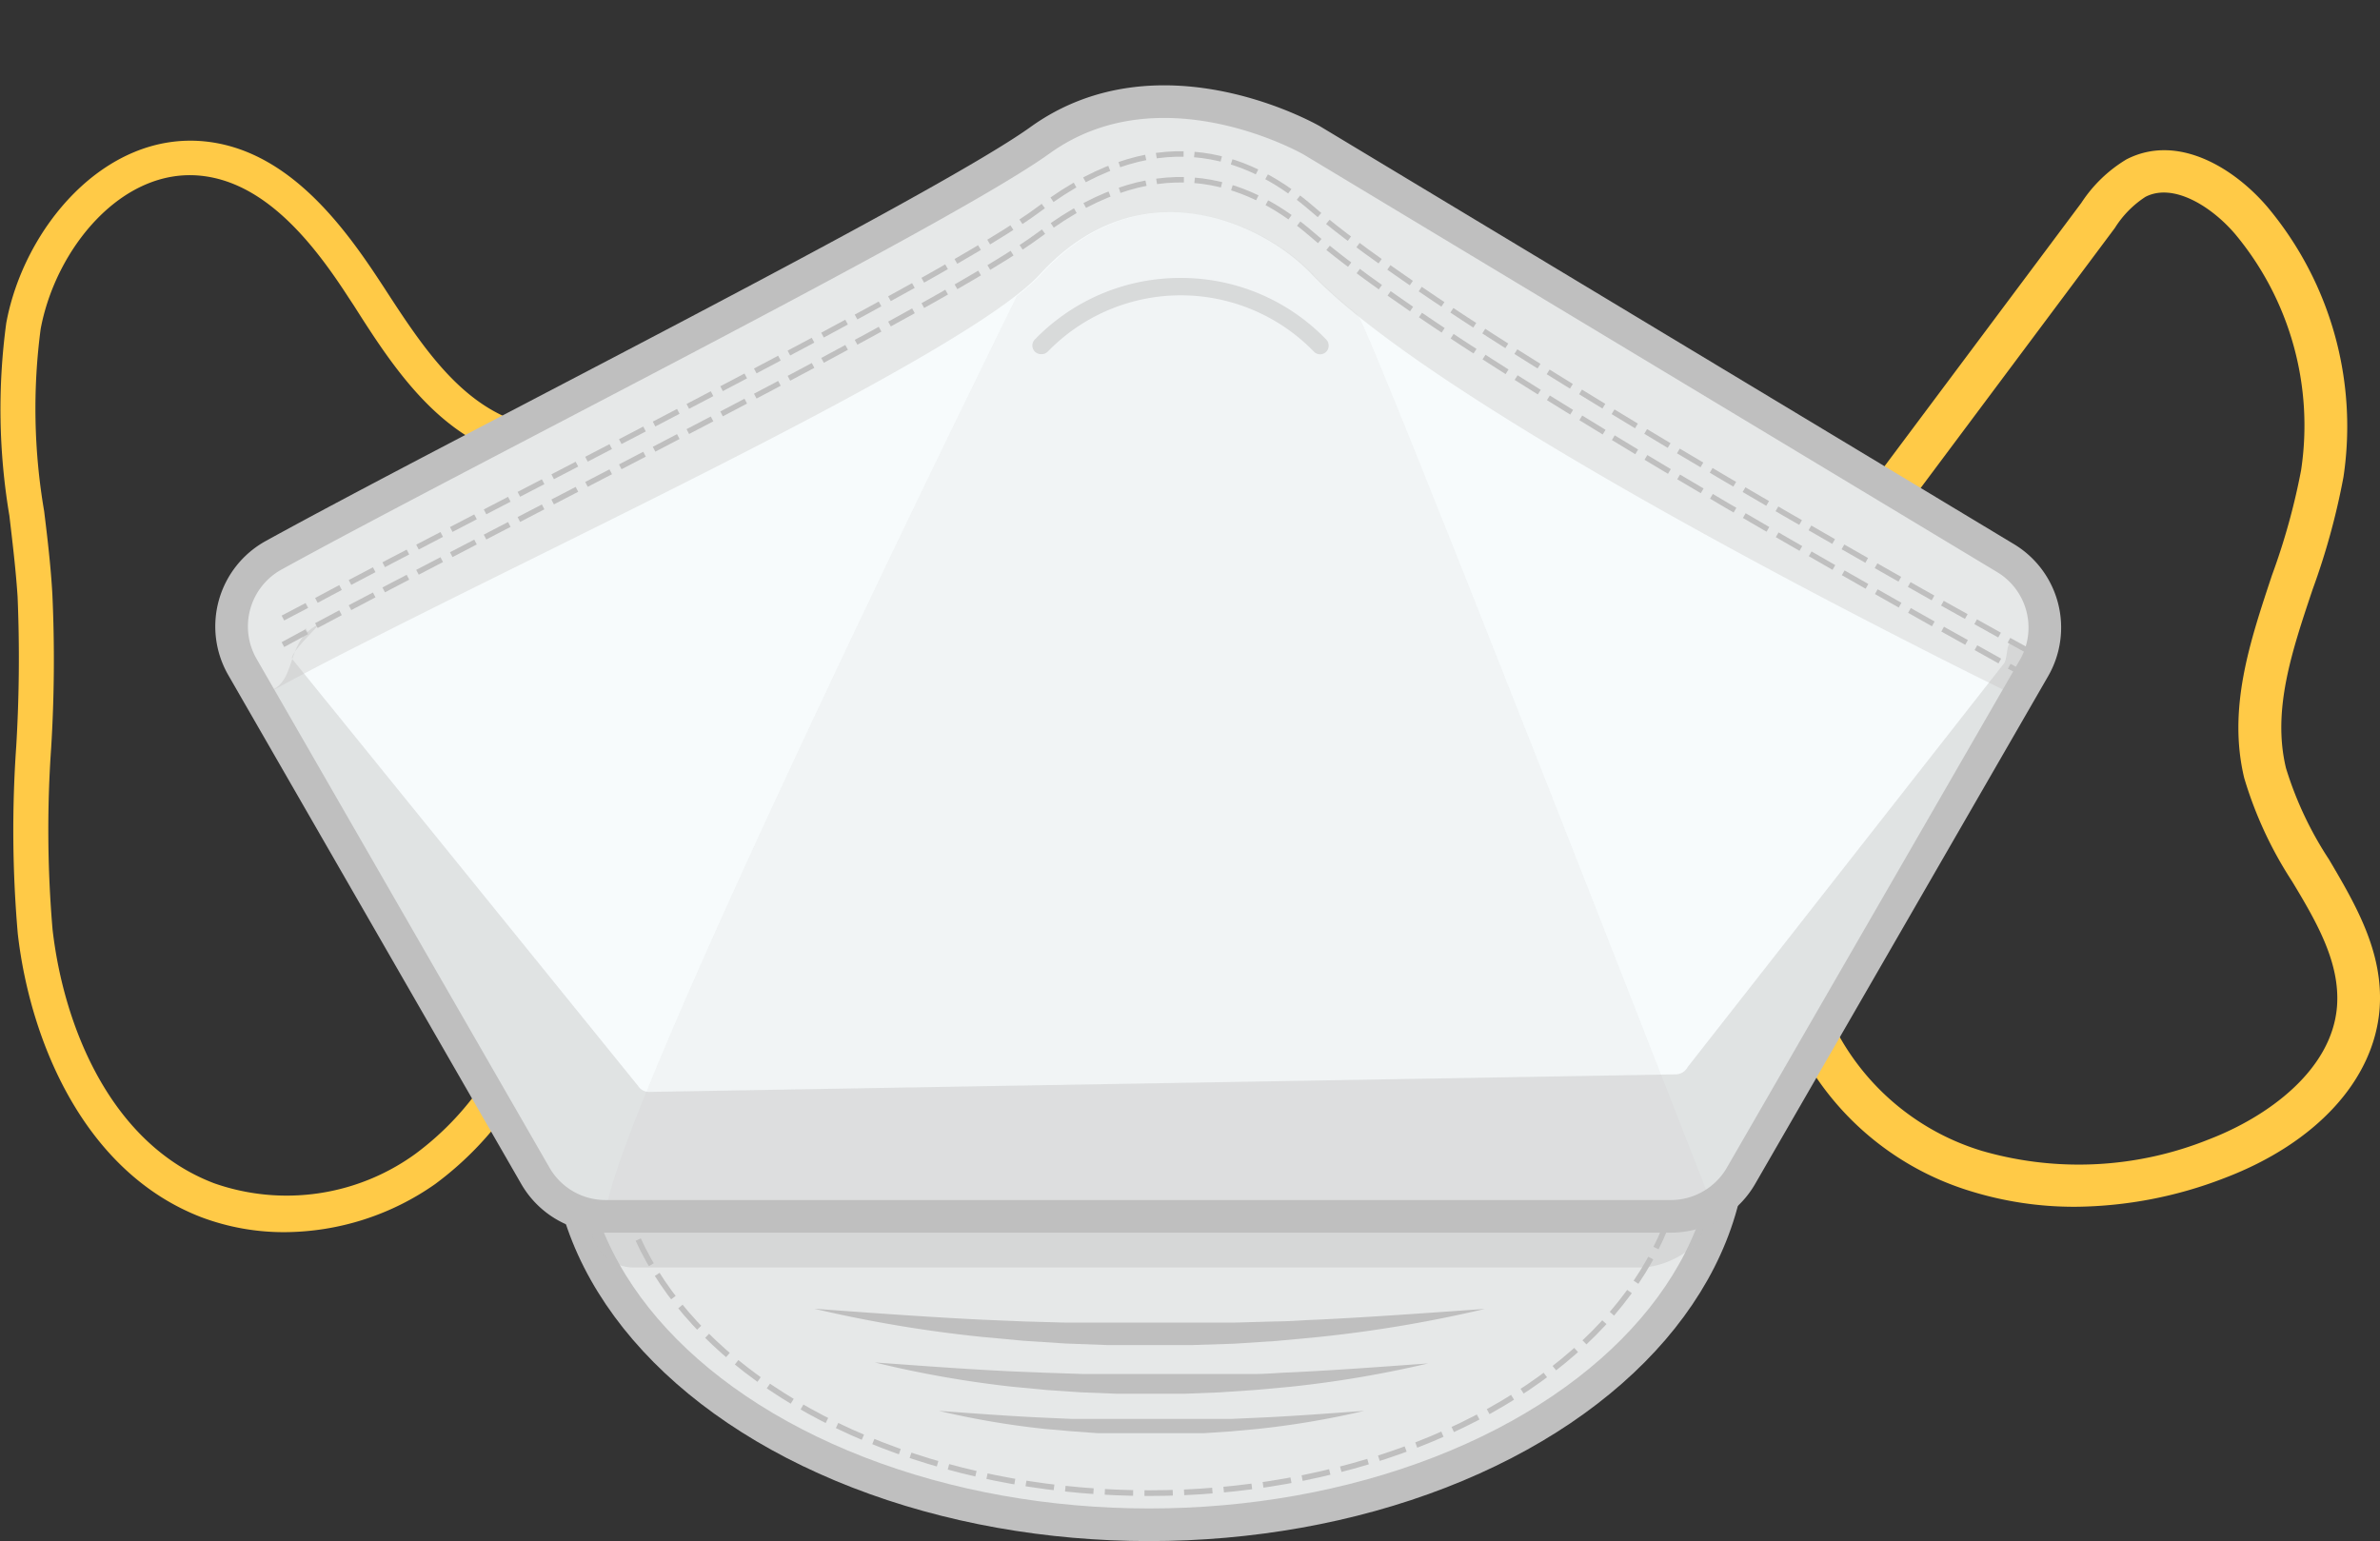 <svg xmlns="http://www.w3.org/2000/svg" xmlns:xlink="http://www.w3.org/1999/xlink" viewBox="0 0 121.82 78.89"><rect x="0" y="0" width="121.82" height="78.89" fill="#333333" stroke="none"/><defs><style>.cls-1,.cls-4,.cls-5,.cls-7,.cls-8{fill:none;}.cls-2{fill:#ffca47;}.cls-3{fill:#e6e8e8;}.cls-4,.cls-5,.cls-7,.cls-8{stroke:#bfbfbf;stroke-miterlimit:10;}.cls-4{stroke-width:1.67px;}.cls-5{stroke-width:0.29px;stroke-dasharray:0 0.58 1.45 0 0 0;}.cls-6,.cls-9{fill:#bfbfbf;}.cls-6{opacity:0.4;}.cls-7,.cls-8{stroke-width:0.28px;}.cls-7{stroke-dasharray:1.39 0 0 0;}.cls-8{stroke-dasharray:0.01 0.55 1.39 0 0 0;}.cls-10{fill:#f7fbfc;}.cls-11{opacity:0.3;}.cls-12{clip-path:url(#clip-path);}.cls-13{opacity:0.5;}</style><clipPath id="clip-path"><path class="cls-1" d="M52.09,15.07S31,57.75,31,62.27s56.64-.55,56.64-.55S70.07,16.64,69.52,16.18,63.05,0,63.05,0s-7.19,2.4-7.63,3.92S50.71,10.76,52.09,15.07Z"/></clipPath></defs><g id="OBJECT"><path class="cls-2" d="M106.23,61.78a17.92,17.92,0,0,1-5.4-.81,14.73,14.73,0,0,1-9.5-9l2-.68a12.53,12.53,0,0,0,8.12,7.63,17.83,17.83,0,0,0,11.61-.59c3-1.15,6.31-3.54,6.56-6.82.16-2.2-1-4.24-2.3-6.39a20.23,20.23,0,0,1-2.45-5.29c-.86-3.58.3-7,1.42-10.38a34.1,34.1,0,0,0,1.49-5.37A15.31,15.31,0,0,0,114.42,12c-1.22-1.44-3.19-2.66-4.61-1.92a5.16,5.16,0,0,0-1.56,1.59l-12,16.07-1.72-1.29,12-16.06a7.17,7.17,0,0,1,2.31-2.23c2.64-1.36,5.55.47,7.23,2.45a17.49,17.49,0,0,1,3.88,13.81,35.93,35.93,0,0,1-1.57,5.73c-1.07,3.19-2.09,6.21-1.37,9.18A18.22,18.22,0,0,0,119.21,44c1.38,2.34,2.8,4.77,2.59,7.64-.28,3.64-3.24,6.88-7.94,8.67A21.56,21.56,0,0,1,106.23,61.78Z"/><path class="cls-2" d="M14.57,63.08a12,12,0,0,1-4.25-.76c-6-2.3-8.78-9-9.41-14.52a61.35,61.35,0,0,1-.08-9.58A75.65,75.65,0,0,0,.9,30.54C.81,29.17.64,27.76.48,26.4a32.89,32.89,0,0,1-.16-9.86c.9-4.88,5.05-9.82,10.17-9.3,4.08.42,6.87,4,8.85,7l.29.44c1.85,2.85,3.76,5.8,6.73,6.86l-.6,1.68C22.21,22,20,18.62,18.13,15.67l-.29-.44C16.08,12.51,13.63,9.36,10.31,9c-4.07-.44-7.47,3.74-8.23,7.85a31.12,31.12,0,0,0,.18,9.32c.17,1.38.34,2.82.42,4.24a73.48,73.48,0,0,1-.06,7.86,60.29,60.29,0,0,0,.07,9.31c.57,5,3,11,8.28,13a11.22,11.22,0,0,0,10.28-1.5A14.92,14.92,0,0,0,27,50.06l1.75.37a16.79,16.79,0,0,1-6.48,10.19A13.52,13.52,0,0,1,14.57,63.08Z"/><path class="cls-3" d="M104.16,34.16l-.93,1.61L89.11,60.2a4.15,4.15,0,0,1-3.59,2.07H31a4.14,4.14,0,0,1-3.6-2.08l-14-24.44-.92-1.62A4.15,4.15,0,0,1,14,28.43c9.4-5.18,34.13-17.59,39.22-21.25,6.2-4.46,13.93,0,13.93,0L102.7,28.53A4.15,4.15,0,0,1,104.16,34.16Z"/><ellipse class="cls-3" cx="58.82" cy="58.03" rx="29.78" ry="20.03"/><ellipse class="cls-4" cx="58.82" cy="58.03" rx="29.78" ry="20.03"/><ellipse class="cls-5" cx="58.82" cy="58.03" rx="27.37" ry="18.41"/><path class="cls-6" d="M84,64.89H32.44a2.2,2.2,0,0,1-2.2-2.19h0a2.21,2.21,0,0,1,2.2-2.2H84a2.21,2.21,0,0,1,2.2,2.2h1C87.21,63.91,85.21,64.89,84,64.89Z"/><path class="cls-7" d="M14.48,31.64,15.7,31"/><path class="cls-8" d="M15.7,31c10.39-5.59,32.8-16.75,37.52-20.32,6.41-4.85,11.13-2.42,13.93,0,8.1,7,36.24,22.41,36.75,22.69"/><path class="cls-7" d="M14.48,33l1.22-.66"/><path class="cls-8" d="M15.7,32.29C26.09,26.7,48.5,15.53,53.22,12c6.41-4.85,11.13-2.42,13.93,0,8.1,7,36.24,22.41,36.75,22.69"/><path class="cls-9" d="M41.68,67c2.86.21,5.72.42,8.58.56l2.14.09,2.14.06,2.14,0H61l2.15,0,2.14-.06c.71,0,1.43-.07,2.14-.09,2.86-.14,5.71-.35,8.57-.55a67.37,67.37,0,0,1-8.54,1.44l-2.14.2-2.15.14L61,68.86l-2.16,0-2.15,0-2.15-.08-2.15-.14-2.15-.2A67.7,67.7,0,0,1,41.68,67Z"/><path class="cls-9" d="M44.78,69.75c2.36.17,4.72.35,7.08.46l1.77.07,1.77.06,1.77,0h3.54l1.77,0,1.76,0c.59,0,1.18-.06,1.77-.08,2.36-.11,4.72-.29,7.09-.46A56.89,56.89,0,0,1,66,71l-1.77.16-1.78.12-1.77.07-1.78,0-1.78,0-1.78-.07-1.77-.12-1.78-.17A54.91,54.91,0,0,1,44.78,69.75Z"/><path class="cls-9" d="M48.06,72.23c1.81.13,3.63.27,5.44.35l1.36.06,1.36,0,1.36,0H60.3l1.36,0,1.36,0,1.35-.06c1.82-.08,3.63-.22,5.45-.35a44.14,44.14,0,0,1-5.42.92L63,73.28l-1.36.09-1.37,0-1.36,0-1.37,0-1.37,0-1.36-.1-1.36-.12A43.51,43.51,0,0,1,48.06,72.23Z"/><path class="cls-10" d="M103.23,35.77,89.11,60.2a4.15,4.15,0,0,1-3.59,2.07H31a4.14,4.14,0,0,1-3.6-2.08l-14-24.44a5.29,5.29,0,0,1,.67-.46c1.31-.72,2.92-1.56,4.75-2.48C30.09,27.07,49.58,18,53.22,14.05c5.06-5.54,11.35-2.73,13.93,0,5.17,5.44,21.48,14.19,30.1,18.6,3.29,1.69,5.45,2.74,5.45,2.74A3.39,3.39,0,0,1,103.23,35.77Z"/><g class="cls-11"><g class="cls-12"><path class="cls-6" d="M103.23,35.77,89.11,60.2a4.15,4.15,0,0,1-3.59,2.07H31a4.14,4.14,0,0,1-3.6-2.08l-14-24.44a5.29,5.29,0,0,1,.67-.46c9.4-5.17,35-16.62,39.22-21.24,5.07-5.54,11.35-2.72,13.93,0,7.14,7.52,35.55,21.34,35.55,21.34A3.39,3.39,0,0,1,103.23,35.77Z"/></g></g><g class="cls-13"><path class="cls-9" d="M53.29,18.13a.44.44,0,0,1-.32-.75,10.33,10.33,0,0,1,7.46-3.15h0a10.31,10.31,0,0,1,7.45,3.15.45.45,0,0,1,0,.63.44.44,0,0,1-.62,0,9.49,9.49,0,0,0-13.64,0A.44.44,0,0,1,53.29,18.13Z"/></g><path class="cls-6" d="M102.71,35.39a.66.66,0,0,1,.22.9L89.11,60.2a4.15,4.15,0,0,1-3.59,2.07H31a4.14,4.14,0,0,1-3.6-2.08L13.63,36.27a.67.67,0,0,1,.24-.9l.13-.08c1.17-.64.67-2.49,2.27-3.31.31-.16-1.49,1.46-1.31,1.76L32.65,55.58a.67.67,0,0,0,.58.32L85.79,55a.69.69,0,0,0,.59-.37l16.22-20.7c.17-.33.09-1.17.42-1,3,1.5-.32,2.5-.32,2.5Z"/><path class="cls-4" d="M12.4,34.13l15,26.06A4.14,4.14,0,0,0,31,62.27H85.52a4.15,4.15,0,0,0,3.59-2.07l15-26a4.15,4.15,0,0,0-1.46-5.63L67.15,7.19s-7.73-4.47-13.93,0C48.13,10.84,23.4,23.25,14,28.43A4.16,4.16,0,0,0,12.4,34.13Z"/></g></svg>